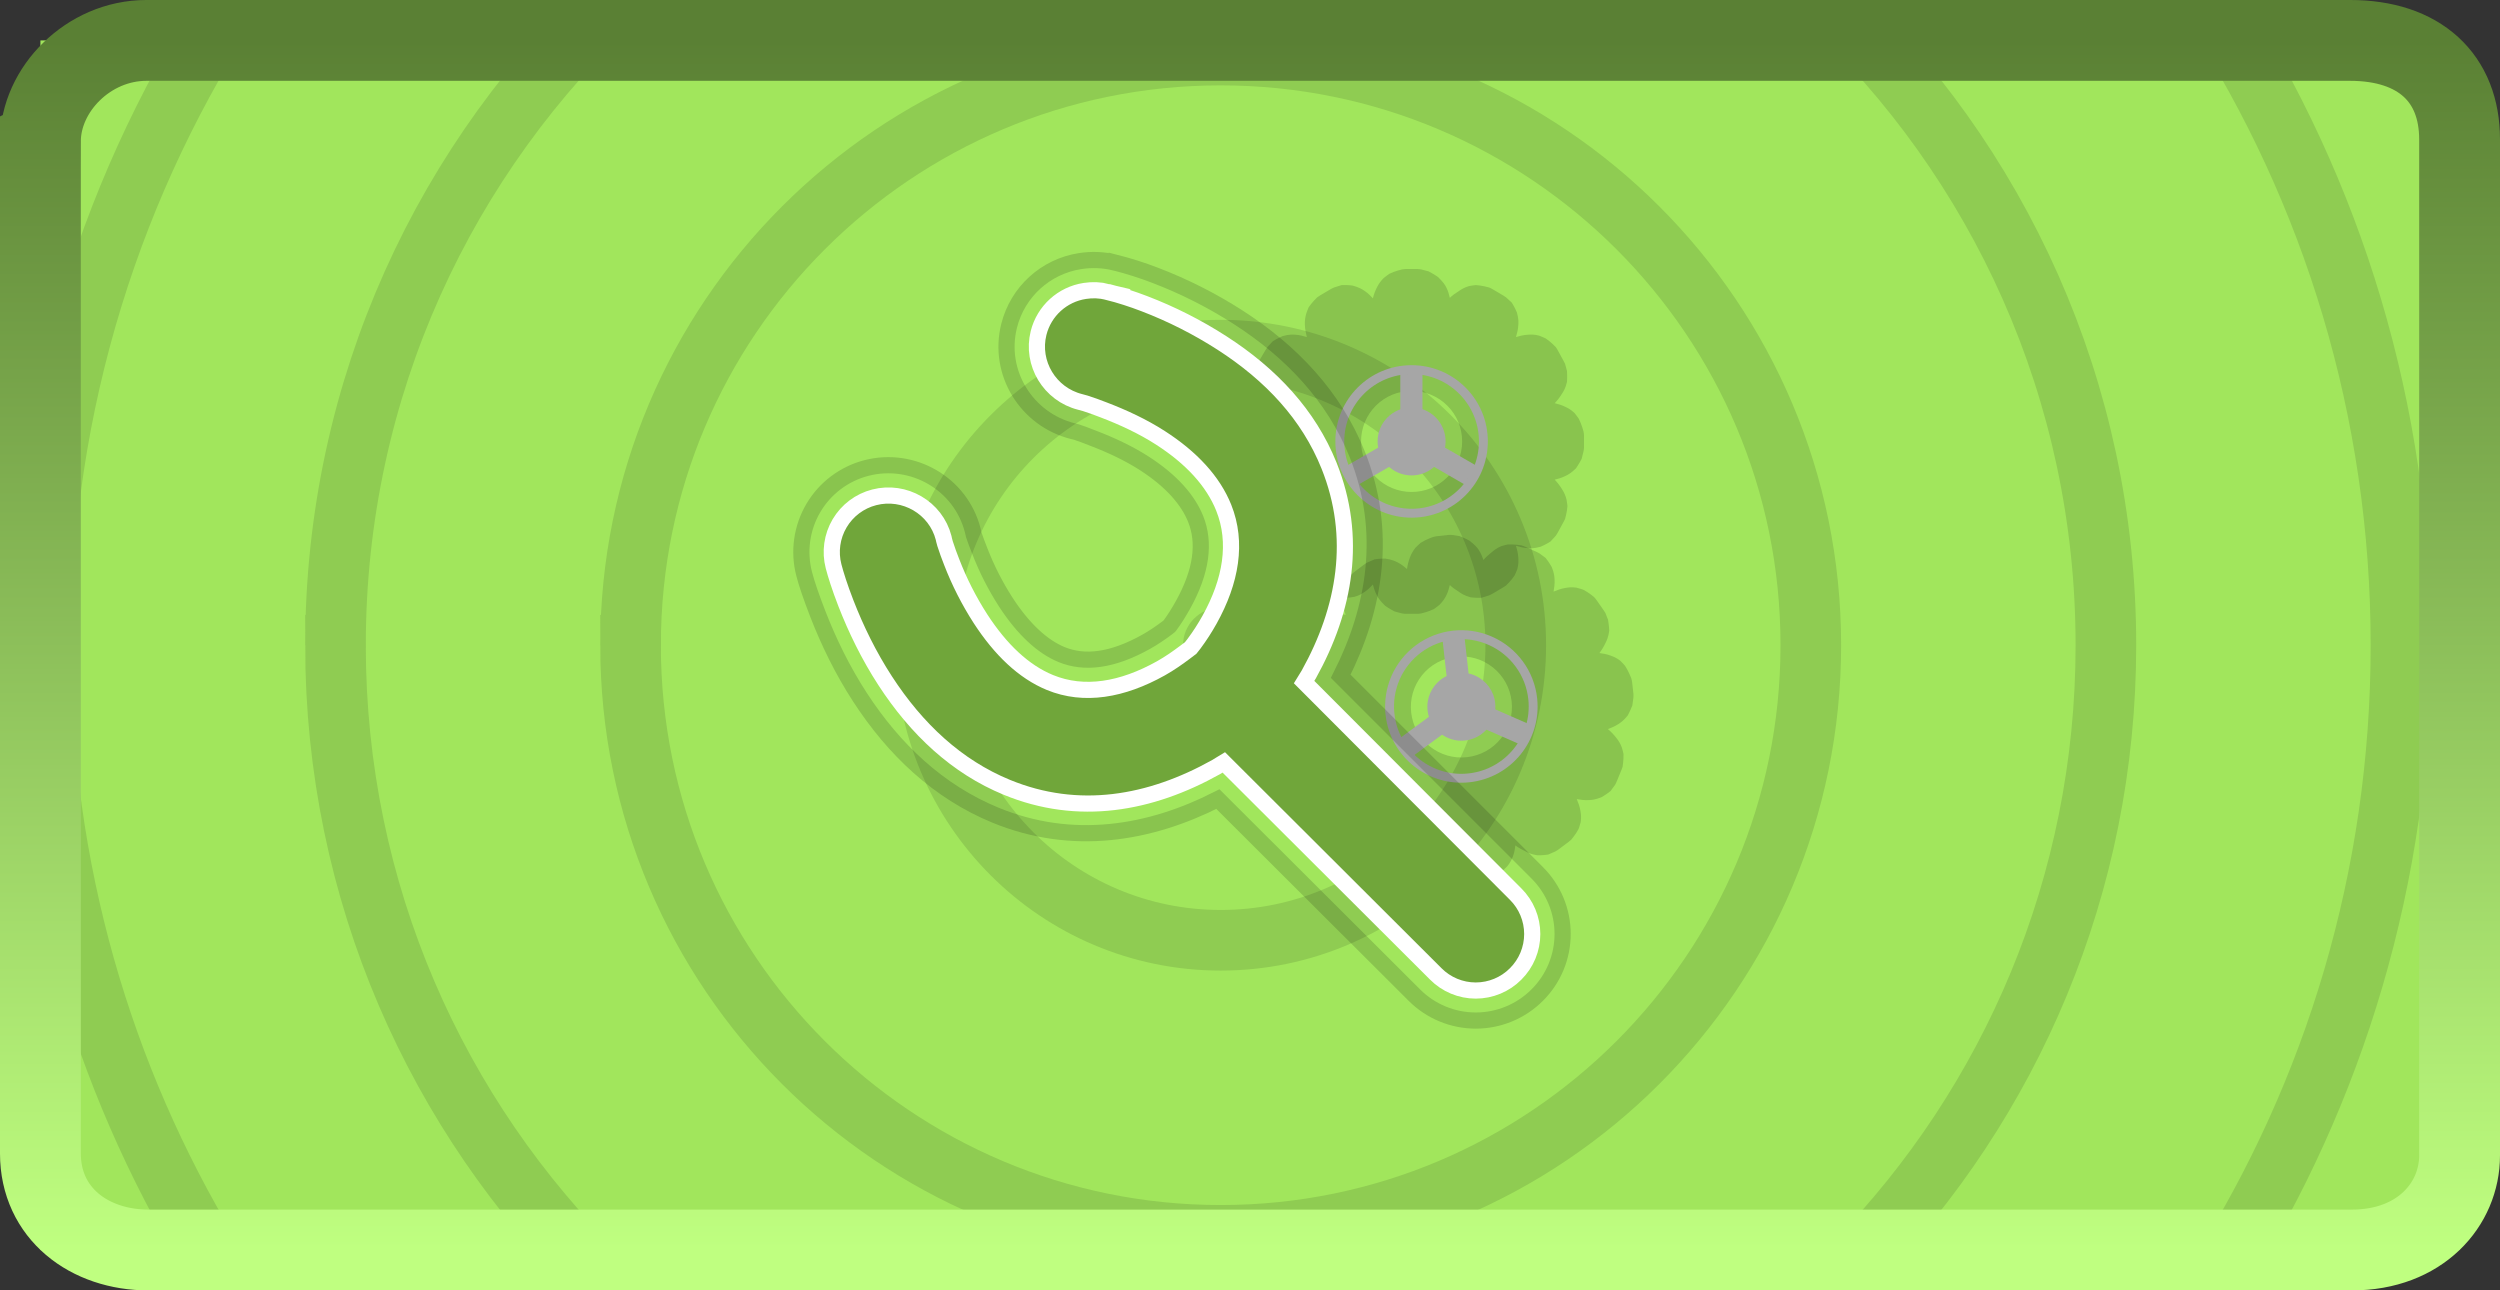 <svg version="1.1" xmlns="http://www.w3.org/2000/svg" xmlns:xlink="http://www.w3.org/1999/xlink" width="309.297" height="159.649" viewBox="0,0,309.297,159.649"><rect x="0" y="0" width="309.297" height="159.649" fill="#333333" stroke="none"/><defs><clipPath id="clip-1"><path d="M90.351,105.176h299.297v149.649h-299.297z" fill="none" stroke="none" stroke-width="1"/></clipPath><linearGradient x1="240" y1="254.824" x2="240" y2="105.176" gradientUnits="userSpaceOnUse" id="color-1"><stop offset="0" stop-color="#bfff80"/><stop offset="1" stop-color="#5a8034"/></linearGradient></defs><g transform="translate(-85.351,-100.176)"><g data-paper-data="{&quot;isPaintingLayer&quot;:true}" fill-rule="nonzero" stroke-linejoin="miter" stroke-miterlimit="10" stroke-dasharray="" stroke-dashoffset="0" style="mix-blend-mode: normal"><g clip-path="url(#clip-1)" stroke-linecap="butt"><path d="M90.351,254.824v-149.649h299.297v149.649z" fill="#a1e65c" stroke="none" stroke-width="1"/><g fill="none" stroke="#8fcc52" stroke-width="7.5"><path d="M359.237,101.056c14.656,22.762 23.159,49.861 23.159,78.945c0,28.599 -8.222,55.278 -22.431,77.802"/><path d="M111.289,255.385c-13.29,-22.005 -20.938,-47.802 -20.938,-75.384c0,-29.904 8.989,-57.709 24.411,-80.859"/><path d="M311.234,100.063c21.329,19.983 34.656,48.404 34.656,79.938c0,29.673 -11.801,56.589 -30.966,76.312"/><path d="M159.572,258.074c-20.194,-19.866 -32.716,-47.507 -32.716,-78.073l0.002,0c0,-31.866 13.609,-60.554 35.332,-80.567"/><path d="M163.363,180.001c0,-40.324 32.688,-73.012 73.008,-73.012c40.324,0 73.012,32.688 73.012,73.01c0,40.324 -32.688,73.012 -73.012,73.012c-40.322,0 -73.01,-32.688 -73.01,-73.01z"/><path d="M199.869,180.001c0,-20.162 16.344,-36.506 36.504,-36.506c20.162,0 36.506,16.344 36.506,36.506c0,20.16 -16.344,36.504 -36.504,36.504c-20.162,0 -36.506,-16.344 -36.506,-36.504z"/><path d="M235.46,180.001c0,-0.504 0.409,-0.913 0.913,-0.913c0.504,0 0.913,0.409 0.913,0.913c0,0.504 -0.409,0.913 -0.913,0.913c-0.504,0 -0.913,-0.409 -0.913,-0.913z"/></g></g><path d="M263.032,166.526l1.509,-0.168c0.155,-0.017 0.316,0.004 0.471,0.007l0.898,0.135c0.656,0.245 1.24,0.567 1.24,0.567c0.671,0.529 0.941,0.836 1.124,1.109c0.331,0.496 0.464,0.907 0.611,1.285c0.266,-0.327 0.593,-0.617 1.066,-1c0.252,-0.206 0.572,-0.484 1.156,-0.718c0.206,-0.075 0.798,-0.206 0.798,-0.206c0.705,-0.047 1.659,0.108 1.659,0.108c0.168,0.048 0.332,0.108 0.492,0.18l1.361,0.613c0.129,0.056 0.255,0.12 0.376,0.193l0.767,0.561c0.445,0.546 0.776,1.148 0.776,1.148c0.31,0.793 0.322,1.163 0.342,1.49c0.041,0.645 -0.056,1.107 -0.122,1.543c0.41,-0.161 0.84,-0.357 1.477,-0.46c0.322,-0.05 0.726,-0.123 1.348,-0.032c0.219,0.037 0.853,0.256 0.853,0.256c0.632,0.314 1.337,0.911 1.337,0.911c0.125,0.135 0.239,0.28 0.342,0.432l0.84,1.199c0.071,0.105 0.151,0.217 0.213,0.329l0.329,0.845c0.116,0.677 0.15,1.337 0.15,1.337c-0.11,0.828 -0.288,1.161 -0.426,1.459c-0.273,0.582 -0.524,0.971 -0.793,1.322c0.404,0.06 0.834,0.11 1.388,0.316c0.307,0.114 0.688,0.243 1.189,0.632c0.172,0.142 0.6,0.638 0.6,0.638c0.398,0.593 0.755,1.503 0.755,1.503c0.039,0.155 0.092,0.299 0.11,0.458l0.168,1.509c0.019,0.161 -0.002,0.312 -0.006,0.473l-0.129,0.954c-0.258,0.666 -0.567,1.24 -0.567,1.24c-0.539,0.664 -0.899,0.892 -1.174,1.071c-0.496,0.324 -0.903,0.466 -1.283,0.613c0.395,0.332 0.752,0.707 1.064,1.118c0.282,0.348 0.505,0.739 0.66,1.159c0.071,0.206 0.206,0.8 0.206,0.8c0.036,0.684 -0.114,1.601 -0.114,1.601c-0.036,0.122 -0.088,0.251 -0.137,0.368l-0.554,1.354c-0.071,0.174 -0.14,0.338 -0.237,0.499l-0.561,0.767c-0.548,0.445 -1.148,0.776 -1.148,0.776c-0.793,0.31 -1.165,0.322 -1.49,0.342c-0.647,0.041 -1.107,-0.056 -1.543,-0.122c0.159,0.41 0.355,0.84 0.458,1.479c0.052,0.32 0.123,0.724 0.034,1.346c-0.039,0.219 -0.258,0.853 -0.258,0.853c-0.314,0.632 -0.909,1.337 -0.909,1.337c-0.105,0.101 -0.206,0.183 -0.322,0.271l-1.195,0.898c-0.137,0.103 -0.286,0.202 -0.438,0.284l-0.898,0.393c-0.696,0.11 -1.341,0.092 -1.341,0.092c-0.838,-0.127 -1.172,-0.338 -1.466,-0.482c-0.548,-0.271 -0.927,-0.481 -1.258,-0.741c-0.062,0.398 -0.103,0.83 -0.314,1.386c-0.165,0.434 -0.398,0.838 -0.692,1.197c-0.144,0.168 -0.638,0.598 -0.638,0.598c-0.587,0.385 -1.451,0.692 -1.451,0.692c-0.151,0.037 -0.305,0.092 -0.458,0.11l-1.511,0.168c-0.153,0.017 -0.316,-0.002 -0.471,-0.006l-0.898,-0.135c-0.656,-0.247 -1.24,-0.568 -1.24,-0.568c-0.671,-0.529 -0.939,-0.836 -1.122,-1.109c-0.348,-0.52 -0.524,-0.941 -0.679,-1.335c-0.249,0.32 -0.484,0.664 -0.941,1.045c-0.252,0.211 -0.563,0.477 -1.154,0.718c-0.213,0.079 -0.86,0.213 -0.86,0.213c-0.712,0.047 -1.659,-0.108 -1.659,-0.108c-0.163,-0.049 -0.335,-0.11 -0.49,-0.18l-1.363,-0.613c-0.131,-0.058 -0.251,-0.118 -0.374,-0.193l-0.711,-0.568c-0.438,-0.525 -0.767,-1.09 -0.767,-1.09c-0.322,-0.769 -0.372,-1.159 -0.402,-1.483c-0.056,-0.64 0.007,-1.098 0.064,-1.537c0.002,-0.021 -0.009,-0.039 -0.006,-0.058c-0.396,0.153 -0.804,0.355 -1.421,0.453c-0.32,0.052 -0.724,0.123 -1.348,0.034c-0.219,-0.039 -0.851,-0.258 -0.851,-0.258c-0.632,-0.314 -1.337,-0.909 -1.337,-0.909c-0.103,-0.105 -0.183,-0.206 -0.271,-0.322l-0.898,-1.193c-0.103,-0.138 -0.202,-0.29 -0.284,-0.439l-0.393,-0.898c-0.112,-0.696 -0.093,-1.341 -0.093,-1.341c0.129,-0.838 0.338,-1.172 0.484,-1.466c0.269,-0.548 0.479,-0.927 0.741,-1.258c-0.4,-0.064 -0.832,-0.103 -1.388,-0.314c-0.307,-0.12 -0.699,-0.295 -1.195,-0.692c-0.168,-0.144 -0.598,-0.638 -0.598,-0.638c-0.385,-0.587 -0.692,-1.451 -0.692,-1.451c-0.037,-0.151 -0.093,-0.305 -0.112,-0.458l-0.168,-1.511c-0.017,-0.153 0.004,-0.314 0.007,-0.469l0.135,-0.898c0.245,-0.658 0.567,-1.242 0.567,-1.242c0.529,-0.671 0.836,-0.939 1.109,-1.122c0.496,-0.331 0.907,-0.464 1.285,-0.613c-0.327,-0.266 -0.617,-0.591 -1,-1.064c-0.206,-0.252 -0.484,-0.574 -0.718,-1.156c-0.075,-0.208 -0.206,-0.8 -0.206,-0.8c-0.047,-0.705 0.108,-1.659 0.108,-1.659c0.048,-0.167 0.108,-0.331 0.18,-0.49l0.613,-1.363c0.058,-0.131 0.118,-0.249 0.193,-0.374l0.561,-0.767c0.546,-0.447 1.148,-0.776 1.148,-0.776c0.793,-0.312 1.163,-0.324 1.49,-0.342c0.621,-0.041 1.064,0.064 1.485,0.127c-0.007,-0.019 0,-0.039 -0.007,-0.058c-0.15,-0.413 -0.314,-0.847 -0.4,-1.485c-0.063,-0.45 -0.055,-0.908 0.024,-1.356c0.043,-0.211 0.206,-0.785 0.206,-0.785c0.312,-0.61 0.911,-1.337 0.911,-1.337c0.102,-0.097 0.209,-0.187 0.322,-0.271l1.193,-0.898c0.137,-0.103 0.288,-0.202 0.438,-0.284l0.898,-0.393c0.707,-0.112 1.343,-0.093 1.343,-0.093c0.855,0.135 1.23,0.327 1.524,0.477c0.531,0.271 0.834,0.557 1.148,0.813c0.065,-0.496 0.188,-0.983 0.367,-1.451c0.163,-0.434 0.396,-0.838 0.69,-1.197c0.146,-0.168 0.64,-0.598 0.64,-0.598c0.585,-0.385 1.451,-0.692 1.451,-0.692c0.151,-0.037 0.303,-0.093 0.458,-0.11zM261.267,183.735c-1.036,1.296 -1.513,2.951 -1.327,4.6c0.183,1.649 1.014,3.157 2.31,4.192c1.296,1.035 2.951,1.512 4.599,1.326c1.648,-0.183 3.157,-1.014 4.192,-2.309c1.035,-1.296 1.512,-2.95 1.327,-4.598c-0.182,-1.649 -1.013,-3.157 -2.309,-4.193c-1.296,-1.036 -2.95,-1.513 -4.599,-1.327c-1.649,0.182 -3.158,1.013 -4.194,2.309z" fill-opacity="0.15" fill="#000000" stroke="none" stroke-width="1" stroke-linecap="butt"/><path d="M263.779,178.968l2.723,-0.305l0.913,8.168l-2.723,0.305z" fill="#a6a6a6" stroke="none" stroke-width="1" stroke-linecap="butt"/><path d="M274.812,189.894l-1.098,2.509l-7.53,-3.293l1.098,-2.511z" fill="#a6a6a6" stroke="none" stroke-width="1" stroke-linecap="butt"/><path d="M264.825,186.874l1.627,2.207l-6.618,4.875l-1.625,-2.207z" fill="#a6a6a6" stroke="none" stroke-width="1" stroke-linecap="butt"/><path d="M261.973,188.109c-0.18,-1.5 0.459,-2.982 1.673,-3.881c1.214,-0.899 2.817,-1.079 4.2,-0.47c1.383,0.609 2.333,1.913 2.489,3.415c0.239,2.299 -1.421,4.36 -3.717,4.616c-2.297,0.257 -4.371,-1.387 -4.645,-3.681z" fill="#a6a6a6" stroke="none" stroke-width="1" stroke-linecap="butt"/><path d="M257.328,188.627c-0.376,-3.166 0.973,-6.291 3.535,-8.188c2.563,-1.897 5.945,-2.275 8.863,-0.99c2.918,1.285 4.924,4.034 5.256,7.205c0.508,4.855 -2.997,9.209 -7.848,9.752c-4.851,0.542 -9.23,-2.932 -9.807,-7.779z" fill="none" stroke="#a6a6a6" stroke-width="1.1" stroke-linecap="round"/><path d="M259.232,133.459h1.52c0.155,0 0.314,0.039 0.467,0.058l0.877,0.234c0.626,0.318 1.169,0.701 1.169,0.701c0.61,0.6 0.841,0.935 0.993,1.229c0.275,0.527 0.361,0.952 0.467,1.343c0.299,-0.295 0.656,-0.546 1.169,-0.875c0.273,-0.176 0.623,-0.417 1.227,-0.585c0.215,-0.052 0.819,-0.118 0.819,-0.118c0.705,0.032 1.636,0.294 1.636,0.294c0.161,0.067 0.317,0.145 0.467,0.234l1.285,0.759c0.122,0.07 0.239,0.148 0.352,0.234l0.701,0.643c0.381,0.591 0.641,1.227 0.641,1.227c0.223,0.823 0.193,1.191 0.176,1.518c-0.03,0.647 -0.18,1.094 -0.292,1.52c0.424,-0.114 0.873,-0.262 1.518,-0.292c0.327,-0.015 0.735,-0.043 1.345,0.116c0.213,0.064 0.819,0.352 0.819,0.352c0.591,0.381 1.227,1.051 1.227,1.051c0.109,0.148 0.207,0.304 0.292,0.467l0.701,1.287c0.065,0.113 0.124,0.23 0.176,0.35l0.234,0.877c0.041,0.686 0,1.345 0,1.345c-0.2,0.812 -0.413,1.122 -0.583,1.402c-0.337,0.548 -0.63,0.909 -0.935,1.227c0.393,0.105 0.813,0.202 1.343,0.467c0.292,0.146 0.656,0.32 1.111,0.759c0.155,0.161 0.525,0.701 0.525,0.701c0.331,0.632 0.585,1.578 0.585,1.578c0.021,0.159 0.058,0.307 0.058,0.467v1.518c0,0.161 -0.037,0.31 -0.058,0.467l-0.234,0.935c-0.331,0.634 -0.701,1.169 -0.701,1.169c-0.61,0.602 -0.993,0.789 -1.287,0.935c-0.529,0.267 -0.95,0.363 -1.343,0.467c0.356,0.374 0.67,0.786 0.935,1.229c0.24,0.378 0.418,0.792 0.525,1.227c0.047,0.213 0.116,0.819 0.116,0.819c-0.041,0.684 -0.292,1.576 -0.292,1.576c-0.052,0.12 -0.111,0.238 -0.176,0.352l-0.701,1.285c-0.09,0.165 -0.178,0.32 -0.292,0.467l-0.643,0.701c-0.591,0.381 -1.227,0.643 -1.227,0.643c-0.823,0.223 -1.191,0.191 -1.518,0.176c-0.647,-0.032 -1.094,-0.18 -1.52,-0.294c0.114,0.424 0.262,0.875 0.292,1.52c0.015,0.325 0.043,0.735 -0.116,1.345c-0.064,0.213 -0.352,0.817 -0.352,0.817c-0.381,0.593 -1.051,1.229 -1.051,1.229c-0.112,0.084 -0.23,0.162 -0.352,0.232l-1.285,0.761c-0.15,0.089 -0.306,0.167 -0.467,0.234l-0.935,0.292c-0.705,0.032 -1.345,-0.058 -1.345,-0.058c-0.817,-0.219 -1.128,-0.467 -1.402,-0.643c-0.514,-0.329 -0.87,-0.58 -1.169,-0.877c-0.107,0.391 -0.193,0.815 -0.467,1.345c-0.151,0.292 -0.37,0.662 -0.819,1.111c-0.163,0.151 -0.699,0.525 -0.699,0.525c-0.626,0.318 -1.52,0.525 -1.52,0.525c-0.153,0.022 -0.312,0.06 -0.467,0.06h-1.518c-0.157,0 -0.314,-0.039 -0.467,-0.06l-0.877,-0.234c-0.626,-0.316 -1.169,-0.701 -1.169,-0.701c-0.61,-0.6 -0.841,-0.935 -0.995,-1.227c-0.288,-0.555 -0.413,-0.991 -0.525,-1.402c-0.284,0.29 -0.554,0.606 -1.051,0.935c-0.273,0.181 -0.613,0.41 -1.227,0.583c-0.221,0.056 -0.877,0.118 -0.877,0.118c-0.714,-0.034 -1.636,-0.292 -1.636,-0.292c-0.157,-0.065 -0.322,-0.148 -0.467,-0.234l-1.287,-0.759c-0.123,-0.073 -0.237,-0.148 -0.35,-0.236l-0.643,-0.641c-0.378,-0.57 -0.643,-1.169 -0.643,-1.169c-0.234,-0.8 -0.241,-1.193 -0.234,-1.52c0.015,-0.643 0.131,-1.088 0.234,-1.518c0.006,-0.021 -0.004,-0.041 0,-0.06c-0.41,0.11 -0.84,0.264 -1.46,0.294c-0.325,0.015 -0.735,0.041 -1.345,-0.118c-0.213,-0.062 -0.817,-0.35 -0.817,-0.35c-0.593,-0.383 -1.227,-1.053 -1.227,-1.053c-0.086,-0.112 -0.164,-0.228 -0.236,-0.35l-0.759,-1.287c-0.088,-0.148 -0.168,-0.309 -0.234,-0.467l-0.292,-0.935c-0.032,-0.705 0.058,-1.343 0.058,-1.343c0.219,-0.819 0.467,-1.129 0.643,-1.402c0.329,-0.514 0.582,-0.87 0.877,-1.169c-0.391,-0.107 -0.815,-0.194 -1.345,-0.467c-0.292,-0.151 -0.662,-0.37 -1.111,-0.819c-0.151,-0.163 -0.525,-0.701 -0.525,-0.701c-0.316,-0.626 -0.527,-1.518 -0.527,-1.518c-0.019,-0.155 -0.056,-0.312 -0.056,-0.467v-1.52c0,-0.155 0.037,-0.314 0.058,-0.467l0.234,-0.877c0.316,-0.626 0.701,-1.169 0.701,-1.169c0.6,-0.61 0.935,-0.841 1.227,-0.993c0.529,-0.273 0.952,-0.361 1.345,-0.467c-0.297,-0.299 -0.548,-0.656 -0.877,-1.169c-0.176,-0.273 -0.417,-0.623 -0.583,-1.227c-0.052,-0.215 -0.118,-0.819 -0.118,-0.819c0.032,-0.705 0.292,-1.636 0.292,-1.636c0.067,-0.161 0.145,-0.317 0.234,-0.467l0.761,-1.285c0.073,-0.127 0.144,-0.236 0.232,-0.352l0.643,-0.701c0.593,-0.381 1.227,-0.643 1.227,-0.643c0.823,-0.221 1.193,-0.191 1.52,-0.174c0.623,0.03 1.049,0.183 1.46,0.292c-0.004,-0.021 0.006,-0.039 0,-0.058c-0.103,-0.428 -0.219,-0.877 -0.234,-1.52c-0.013,-0.454 0.047,-0.907 0.176,-1.343c0.065,-0.208 0.292,-0.761 0.292,-0.761c0.38,-0.572 1.053,-1.227 1.053,-1.227c0.112,-0.085 0.228,-0.163 0.35,-0.234l1.285,-0.759c0.15,-0.089 0.306,-0.167 0.467,-0.234l0.935,-0.294c0.714,-0.034 1.346,0.06 1.346,0.06c0.834,0.228 1.186,0.46 1.46,0.643c0.497,0.327 0.767,0.645 1.053,0.935c0.119,-0.486 0.295,-0.957 0.524,-1.402c0.211,-0.412 0.488,-0.787 0.819,-1.111c0.163,-0.153 0.701,-0.527 0.701,-0.527c0.626,-0.316 1.52,-0.525 1.52,-0.525c0.153,-0.021 0.31,-0.058 0.467,-0.058zM255.57,150.365c-1.173,1.173 -1.831,2.764 -1.83,4.423c-0.002,1.659 0.656,3.251 1.829,4.424c1.173,1.173 2.765,1.831 4.424,1.829c1.659,0.002 3.251,-0.656 4.424,-1.829c1.173,-1.173 1.831,-2.765 1.829,-4.424c0.001,-1.659 -0.657,-3.25 -1.83,-4.423c-1.173,-1.173 -2.764,-1.831 -4.423,-1.829c-1.659,-0.002 -3.25,0.656 -4.423,1.829z" fill-opacity="0.15" fill="#000000" stroke="none" stroke-width="1" stroke-linecap="butt"/><path d="M258.596,145.905h2.74v8.22h-2.74v-8.222z" fill="#a6a6a6" stroke="none" stroke-width="1" stroke-linecap="butt"/><path d="M268.346,157.989l-1.371,2.375l-7.117,-4.112l1.369,-2.371z" fill="#a6a6a6" stroke="none" stroke-width="1" stroke-linecap="butt"/><path d="M258.757,153.881l1.371,2.371l-7.119,4.112l-1.371,-2.375z" fill="#a6a6a6" stroke="none" stroke-width="1" stroke-linecap="butt"/><path d="M255.785,154.788c0,-2.324 1.884,-4.207 4.207,-4.207c2.324,0 4.207,1.884 4.207,4.207c0,2.324 -1.884,4.207 -4.207,4.207c-2.324,0 -4.207,-1.884 -4.207,-4.207z" fill="#a6a6a6" stroke="none" stroke-width="1" stroke-linecap="butt"/><path d="M251.11,154.788c0,-4.906 3.977,-8.882 8.882,-8.882c4.906,0 8.882,3.977 8.882,8.882c0,4.906 -3.977,8.882 -8.882,8.882c-4.906,0 -8.882,-3.977 -8.882,-8.882z" fill="none" stroke="#a6a6a6" stroke-width="1.1" stroke-linecap="round"/><path d="M223.289,132.655c1.685,0.427 3.344,0.954 4.967,1.578c3.598,1.375 7.044,3.118 10.285,5.2c6.564,4.224 11.85,9.767 14.726,16.946c3.815,9.526 2.236,19.027 -2.046,27.466c6.887,6.9 18.24,18.225 24.31,24.31c2.015,2.003 3.147,4.727 3.147,7.568c0,2.841 -1.133,5.565 -3.147,7.568c-2.015,2.015 -4.747,3.147 -7.597,3.147c-2.849,0 -5.582,-1.132 -7.597,-3.147l-24.31,-24.252c-8.469,4.312 -18.004,5.9 -27.524,1.986c-7.059,-2.902 -12.559,-8.119 -16.77,-14.608c-2.16,-3.327 -3.861,-6.835 -5.202,-10.285c-0.813,-2.096 -1.386,-3.772 -1.694,-4.967c-0.714,-2.759 -0.302,-5.688 1.144,-8.143c1.447,-2.455 3.81,-4.235 6.569,-4.946c5.718,-1.474 11.655,1.92 13.148,7.714c0.133,0.51 0.047,0.301 0.118,0.525c0.172,0.55 0.449,1.242 0.759,2.046c0.855,2.207 1.932,4.322 3.214,6.311c2.225,3.428 4.604,5.544 6.895,6.485c2.831,1.163 6.259,0.774 10.461,-1.576c0.881,-0.494 1.756,-1.083 2.571,-1.696c0.232,-0.174 0.211,-0.174 0.292,-0.234c0.024,-0.032 0.024,-0.013 0.06,-0.058c0.548,-0.733 1.105,-1.618 1.636,-2.571c2.324,-4.172 2.751,-7.706 1.576,-10.634c-0.935,-2.334 -2.966,-4.707 -6.369,-6.896c-1.892,-1.217 -4.086,-2.248 -6.311,-3.097c-0.832,-0.318 -1.546,-0.608 -2.044,-0.759c-0.299,-0.092 -0.29,-0.073 -0.467,-0.116c-5.741,-1.44 -9.342,-7.241 -7.891,-13.034c1.047,-4.188 4.501,-7.342 8.766,-8.005c1.439,-0.23 2.91,-0.17 4.325,0.176z" fill="none" stroke-opacity="0.15" stroke="#000000" stroke-width="2" stroke-linecap="round"/><path d="M222.373,136.288c1.547,0.397 3.069,0.885 4.559,1.46c3.353,1.284 6.564,2.909 9.584,4.851c6.09,3.919 10.737,8.884 13.266,15.193c3.545,8.849 2.008,17.709 -2.513,25.828c-0.189,0.338 -0.389,0.608 -0.585,0.935l26.18,26.239c1.315,1.307 2.054,3.084 2.054,4.938c0,1.854 -0.739,3.631 -2.054,4.938c-1.307,1.315 -3.084,2.054 -4.938,2.054c-1.854,0 -3.631,-0.739 -4.938,-2.054l-26.238,-26.18c-0.329,0.194 -0.598,0.396 -0.935,0.583c-8.168,4.57 -17.052,6.145 -25.888,2.513c-6.21,-2.553 -11.167,-7.186 -15.076,-13.206c-1.997,-3.076 -3.59,-6.337 -4.851,-9.584c-0.765,-1.973 -1.258,-3.551 -1.52,-4.559c-0.467,-1.798 -0.199,-3.708 0.744,-5.308c0.943,-1.6 2.484,-2.76 4.283,-3.223c3.749,-0.967 7.624,1.275 8.591,5.025c0.019,0.075 0.056,0.327 0.174,0.701c0.248,0.768 0.521,1.527 0.819,2.278c0.947,2.452 2.141,4.802 3.564,7.012c2.48,3.82 5.337,6.552 8.591,7.891c4.226,1.737 8.946,0.924 13.733,-1.754c1.107,-0.621 2.106,-1.331 2.979,-1.986c0.365,-0.275 0.555,-0.404 0.701,-0.527c0.142,-0.171 0.279,-0.347 0.411,-0.525c0.707,-0.95 1.351,-1.946 1.926,-2.981c2.659,-4.774 3.474,-9.552 1.754,-13.849c-1.313,-3.276 -3.994,-6.18 -7.831,-8.649c-2.188,-1.41 -4.619,-2.534 -7.012,-3.448c-0.834,-0.318 -1.601,-0.611 -2.278,-0.817c-0.374,-0.114 -0.57,-0.157 -0.643,-0.176c-3.757,-0.942 -6.085,-4.774 -5.142,-8.531c0.687,-2.729 2.944,-4.779 5.726,-5.202c0.933,-0.148 1.887,-0.108 2.805,0.118z" fill="#70a63a" stroke="#ffffff" stroke-width="2" stroke-linecap="round"/><path d="M90.351,117.671c0,-6.399 5.915,-12.496 13.119,-12.496c28.933,0 219.728,0 272.61,0c8.614,0 13.568,4.644 13.568,12.246c0,30.592 0,109.092 0,125.705c0,6.04 -4.859,11.698 -13.319,11.698c-52.467,0 -243.426,0 -272.61,0c-7.328,0 -13.369,-4.524 -13.369,-11.947c0,-30.161 0,-108.193 0,-125.206z" data-paper-data="{&quot;index&quot;:null}" fill="none" stroke="url(#color-1)" stroke-width="10" stroke-linecap="butt"/></g></g></svg><!--rotationCenter:154.64864999999998:79.82433-->